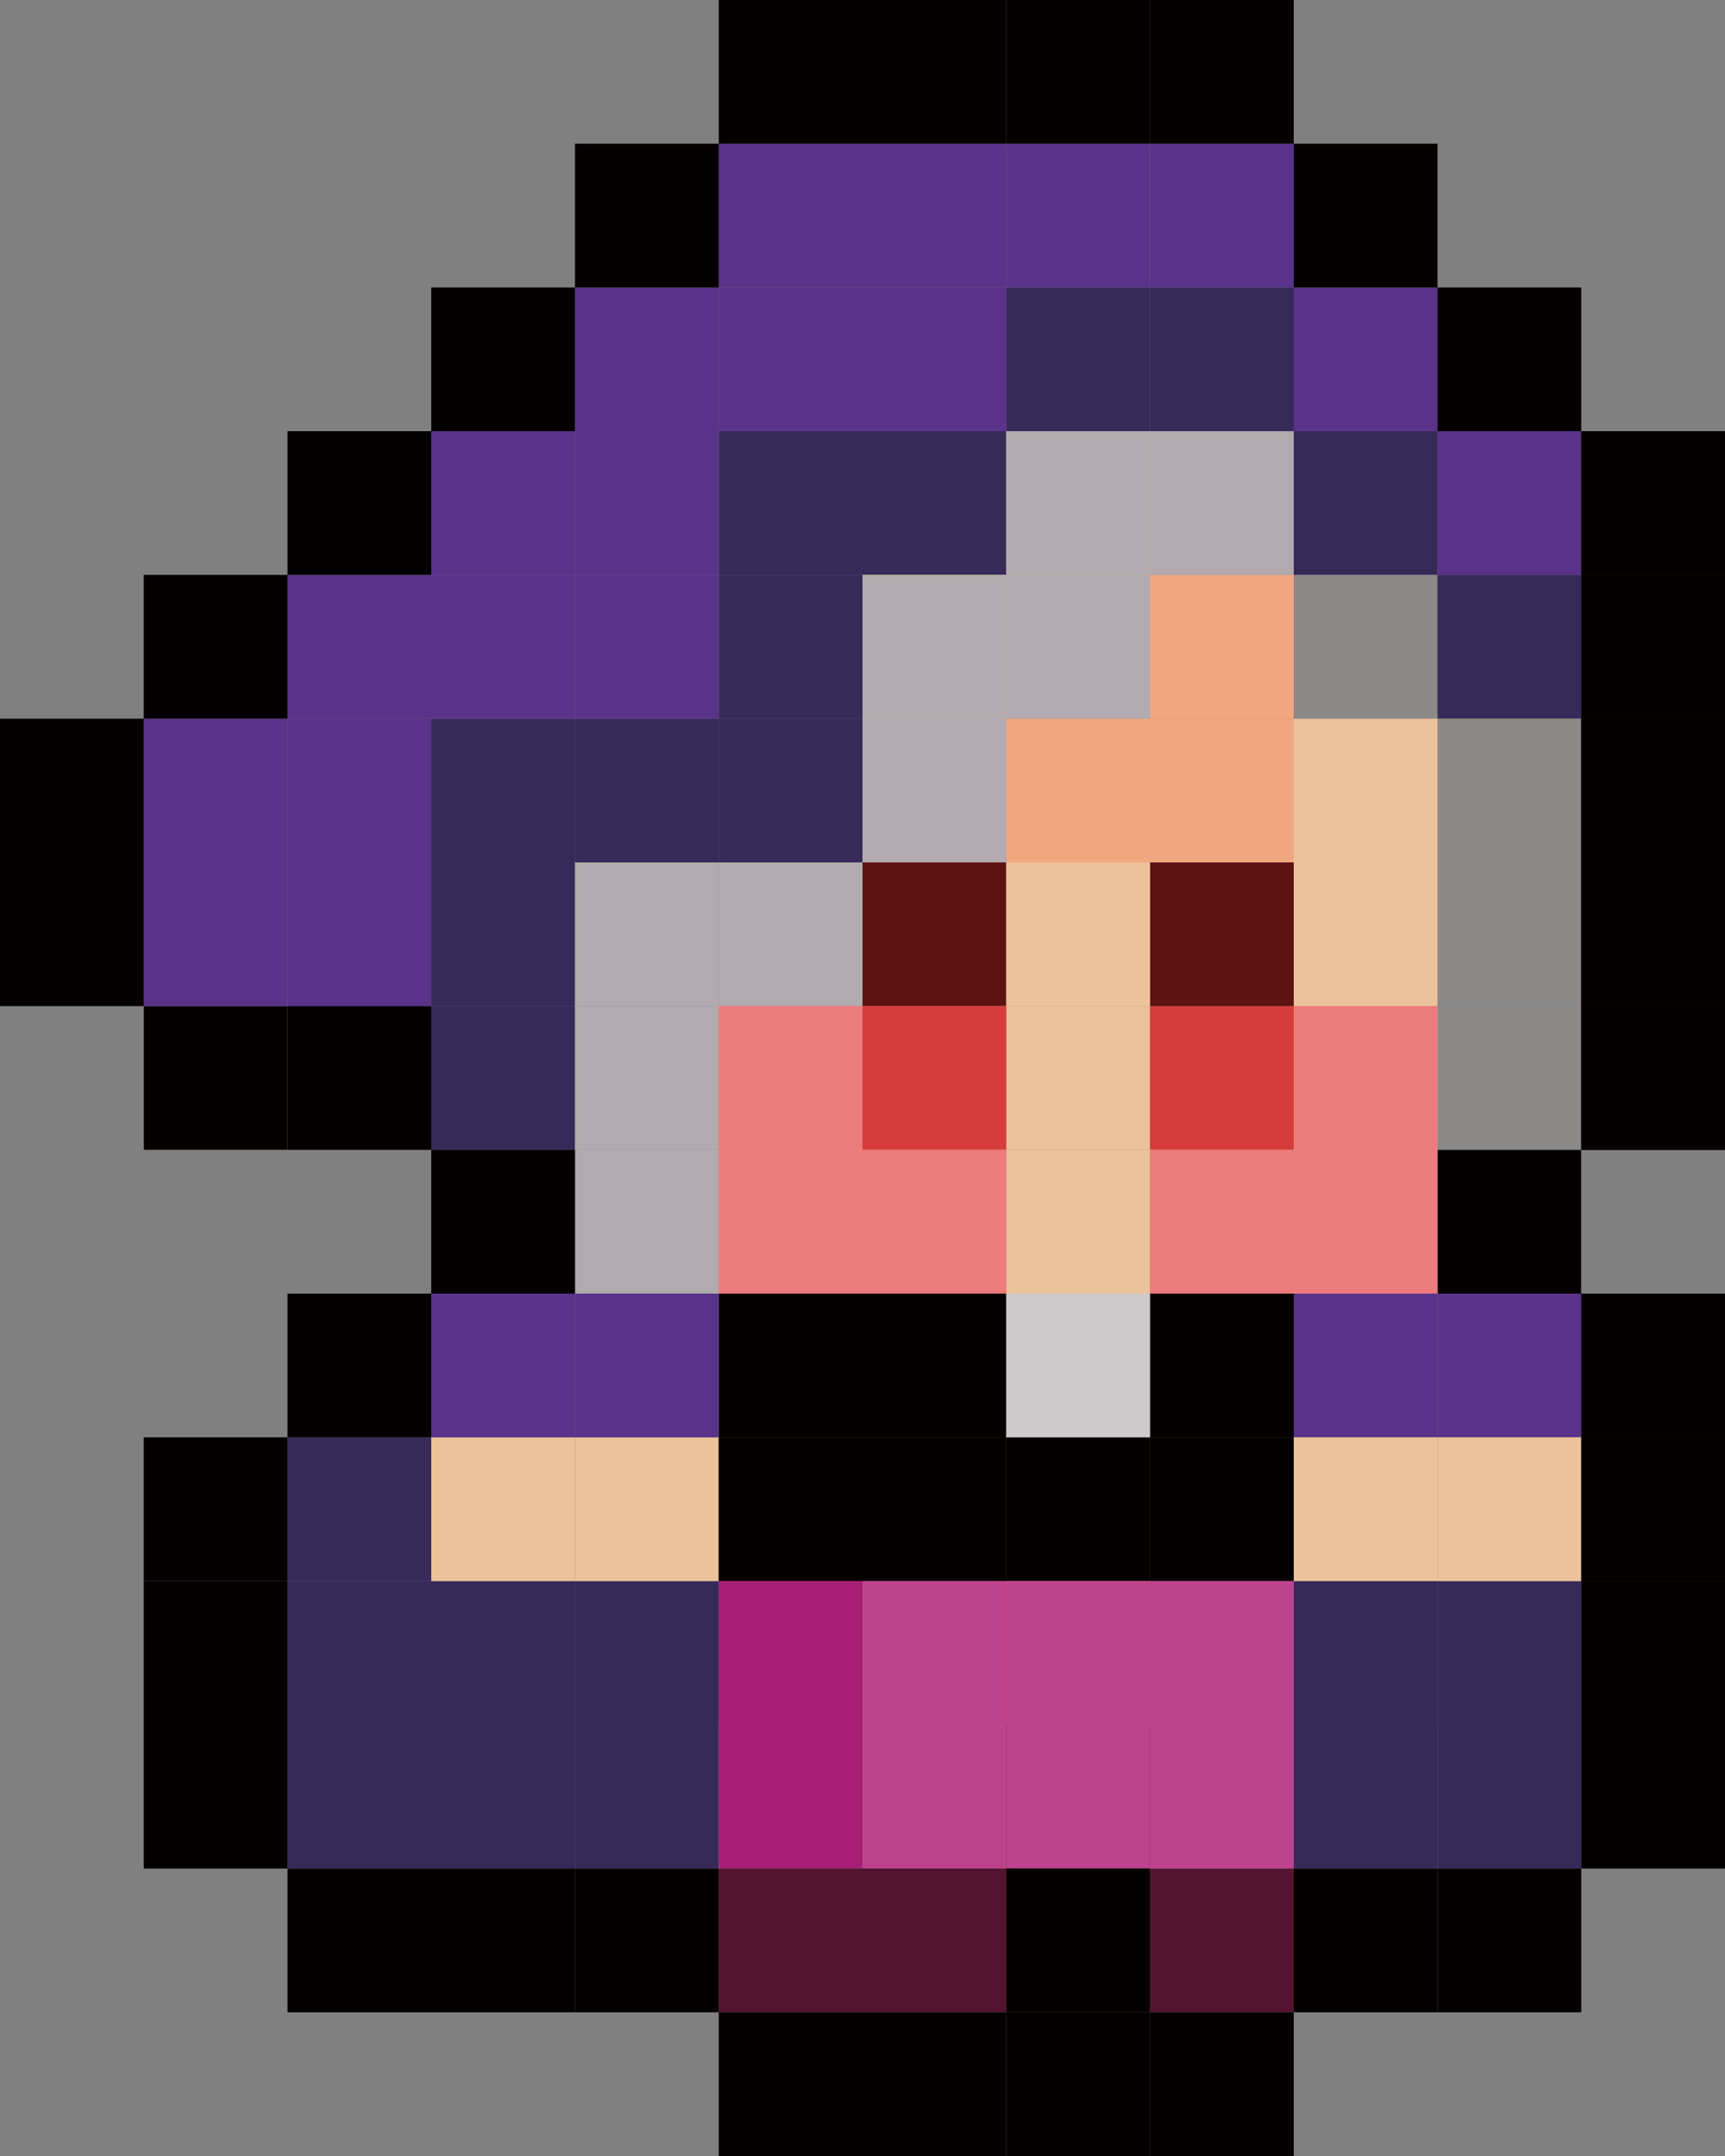 <?xml version="1.0" encoding="UTF-8"?>
<svg id="_레이어_1" data-name="레이어 1" xmlns="http://www.w3.org/2000/svg" viewBox="0 0 108 135">
  <rect x="0" y="0" width="108" height="135" fill="#808080" stroke="none"/>
  <defs>
    <style>
      .cls-1 {
        fill: #54132f;
      }

      .cls-1, .cls-2, .cls-3, .cls-4, .cls-5, .cls-6, .cls-7, .cls-8, .cls-9, .cls-10, .cls-11, .cls-12, .cls-13, .cls-14, .cls-15, .cls-16, .cls-17, .cls-18, .cls-19, .cls-20 {
        stroke-width: 0px;
      }

      .cls-2 {
        fill: #8b8888;
      }

      .cls-3 {
        fill: #be438e;
      }

      .cls-4 {
        fill: #d53c3a;
      }

      .cls-5 {
        fill: #ecc29a;
      }

      .cls-6 {
        fill: #5e1313;
      }

      .cls-7 {
        fill: #6f401e;
      }

      .cls-8 {
        fill: #b2aaae;
      }

      .cls-9 {
        fill: #cccaca;
      }

      .cls-10 {
        fill: #ed7b7c;
      }

      .cls-11 {
        fill: #e83430;
      }

      .cls-12 {
        fill: #f2a680;
      }

      .cls-13 {
        fill: #040000;
      }

      .cls-14 {
        fill: #362a59;
      }

      .cls-15 {
        fill: #5a328a;
      }

      .cls-16 {
        fill: #fff;
      }

      .cls-17 {
        fill: #e1ab5c;
      }

      .cls-18 {
        fill: #a71f75;
      }

      .cls-19 {
        fill: #cd9041;
      }

      .cls-20 {
        fill: #e6d086;
      }
    </style>
  </defs>
  <rect class="cls-15" x="54" y="9" width="9" height="9"/>
  <rect class="cls-15" x="63" y="9" width="9" height="9"/>
  <rect class="cls-15" x="72" y="9" width="9" height="9"/>
  <rect class="cls-15" x="45" y="9" width="9" height="9"/>
  <rect class="cls-15" x="36" y="18" width="9" height="9"/>
  <rect class="cls-15" x="27" y="27" width="9" height="9"/>
  <rect class="cls-15" x="18" y="36" width="9" height="9"/>
  <rect class="cls-15" x="9" y="45" width="9" height="9"/>
  <rect class="cls-15" x="9" y="54" width="9" height="9"/>
  <rect class="cls-14" x="18" y="90" width="9" height="9"/>
  <rect class="cls-14" x="18" y="99" width="9" height="9"/>
  <rect class="cls-14" x="18" y="108" width="9" height="9"/>
  <rect class="cls-14" x="27" y="108" width="9" height="9"/>
  <rect class="cls-14" x="36" y="108" width="9" height="9"/>
  <rect class="cls-14" x="36" y="99" width="9" height="9"/>
  <rect class="cls-14" x="27" y="99" width="9" height="9"/>
  <rect class="cls-14" x="81" y="99" width="9" height="9"/>
  <rect class="cls-14" x="90" y="99" width="9" height="9"/>
  <rect class="cls-14" x="90" y="108" width="9" height="9"/>
  <rect class="cls-14" x="81" y="108" width="9" height="9"/>
  <rect class="cls-14" x="81" y="99" width="9" height="9"/>
  <rect class="cls-16" x="45" y="108" width="9" height="9"/>
  <rect class="cls-16" x="54" y="108" width="9" height="9"/>
  <rect class="cls-16" x="72" y="108" width="9" height="9"/>
  <rect class="cls-13" x="99" y="90" width="9" height="9"/>
  <rect class="cls-13" x="99" y="81" width="9" height="9"/>
  <rect class="cls-16" x="90" y="72" width="9" height="9"/>
  <rect class="cls-15" x="81" y="18" width="9" height="9"/>
  <rect class="cls-15" x="90" y="27" width="9" height="9"/>
  <rect class="cls-15" x="45" y="18" width="9" height="9"/>
  <rect class="cls-15" x="54" y="18" width="9" height="9"/>
  <rect class="cls-14" x="63" y="18" width="9" height="9"/>
  <rect class="cls-20" x="63" y="27" width="9" height="9"/>
  <rect class="cls-14" x="54" y="27" width="9" height="9"/>
  <rect class="cls-20" x="54" y="36" width="9" height="9"/>
  <rect class="cls-20" x="54" y="45" width="9" height="9"/>
  <rect class="cls-14" x="45" y="45" width="9" height="9"/>
  <rect class="cls-14" x="36" y="45" width="9" height="9"/>
  <rect class="cls-14" x="27" y="45" width="9" height="9"/>
  <rect class="cls-14" x="27" y="54" width="9" height="9"/>
  <rect class="cls-14" x="27" y="63" width="9" height="9"/>
  <rect class="cls-20" x="9" y="63" width="9" height="9"/>
  <rect class="cls-17" x="63" y="36" width="9" height="9"/>
  <rect class="cls-14" x="45" y="36" width="9" height="9"/>
  <rect class="cls-14" x="45" y="27" width="9" height="9"/>
  <rect class="cls-15" x="36" y="27" width="9" height="9"/>
  <rect class="cls-15" x="36" y="36" width="9" height="9"/>
  <rect class="cls-15" x="27" y="36" width="9" height="9"/>
  <rect class="cls-14" x="72" y="18" width="9" height="9"/>
  <rect class="cls-8" x="72" y="27" width="9" height="9"/>
  <rect class="cls-14" x="81" y="27" width="9" height="9"/>
  <rect class="cls-2" x="81" y="36" width="9" height="9"/>
  <rect class="cls-14" x="90" y="36" width="9" height="9"/>
  <rect class="cls-2" x="90" y="45" width="9" height="9"/>
  <rect class="cls-2" x="90" y="54" width="9" height="9"/>
  <rect class="cls-2" x="90" y="63" width="9" height="9"/>
  <rect class="cls-15" x="81" y="81" width="9" height="9"/>
  <rect class="cls-15" x="90" y="81" width="9" height="9"/>
  <rect class="cls-19" x="63" y="45" width="9" height="9"/>
  <rect class="cls-19" x="63" y="54" width="9" height="9"/>
  <rect class="cls-19" x="54" y="54" width="9" height="9"/>
  <rect class="cls-8" x="45" y="54" width="9" height="9"/>
  <rect class="cls-8" x="36" y="54" width="9" height="9"/>
  <rect class="cls-8" x="36" y="63" width="9" height="9"/>
  <rect class="cls-8" x="36" y="72" width="9" height="9"/>
  <rect class="cls-5" x="81" y="45" width="9" height="9"/>
  <rect class="cls-5" x="81" y="54" width="9" height="9"/>
  <rect class="cls-5" x="72" y="54" width="9" height="9"/>
  <rect class="cls-5" x="72" y="63" width="9" height="9"/>
  <rect class="cls-5" x="81" y="63" width="9" height="9"/>
  <rect class="cls-5" x="81" y="72" width="9" height="9"/>
  <rect class="cls-5" x="72" y="72" width="9" height="9"/>
  <rect class="cls-5" x="63" y="72" width="9" height="9"/>
  <rect class="cls-5" x="63" y="63" width="9" height="9"/>
  <rect class="cls-5" x="54" y="63" width="9" height="9"/>
  <rect class="cls-5" x="45" y="63" width="9" height="9"/>
  <rect class="cls-5" x="45" y="72" width="9" height="9"/>
  <rect class="cls-5" x="54" y="72" width="9" height="9"/>
  <rect class="cls-12" x="72" y="36" width="9" height="9"/>
  <rect class="cls-12" x="72" y="45" width="9" height="9"/>
  <rect class="cls-5" x="27" y="90" width="9" height="9"/>
  <rect class="cls-5" x="36" y="90" width="9" height="9"/>
  <rect class="cls-5" x="81" y="90" width="9" height="9"/>
  <rect class="cls-5" x="90" y="90" width="9" height="9"/>
  <rect class="cls-6" x="54" y="54" width="9" height="9"/>
  <rect class="cls-4" x="54" y="63" width="9" height="9"/>
  <rect class="cls-4" x="72" y="63" width="9" height="9"/>
  <rect class="cls-6" x="72" y="54" width="9" height="9"/>
  <rect class="cls-12" x="63" y="45" width="9" height="9"/>
  <rect class="cls-5" x="63" y="54" width="9" height="9"/>
  <rect class="cls-8" x="54" y="45" width="9" height="9"/>
  <rect class="cls-8" x="54" y="36" width="9" height="9"/>
  <rect class="cls-8" x="63" y="36" width="9" height="9"/>
  <rect class="cls-8" x="63" y="27" width="9" height="9"/>
  <rect class="cls-15" x="18" y="54" width="9" height="9"/>
  <rect class="cls-15" x="18" y="45" width="9" height="9"/>
  <rect class="cls-13" x="54" y="108" width="9" height="9"/>
  <rect class="cls-13" x="63" y="108" width="9" height="9"/>
  <rect class="cls-7" x="54" y="81" width="9" height="9"/>
  <rect class="cls-7" x="54" y="90" width="9" height="9"/>
  <rect class="cls-7" x="63" y="90" width="9" height="9"/>
  <rect class="cls-7" x="72" y="90" width="9" height="9"/>
  <rect class="cls-7" x="72" y="81" width="9" height="9"/>
  <rect class="cls-7" x="45" y="90" width="9" height="9"/>
  <rect class="cls-13" x="45" y="81" width="9" height="9"/>
  <rect class="cls-13" x="54" y="81" width="9" height="9"/>
  <rect class="cls-13" x="54" y="90" width="9" height="9"/>
  <rect class="cls-13" x="45" y="90" width="9" height="9"/>
  <rect class="cls-13" x="63" y="90" width="9" height="9"/>
  <rect class="cls-13" x="72" y="90" width="9" height="9"/>
  <rect class="cls-13" x="72" y="81" width="9" height="9"/>
  <rect class="cls-13" x="45" y="108" width="9" height="9"/>
  <rect class="cls-15" x="36" y="81" width="9" height="9"/>
  <rect class="cls-15" x="27" y="81" width="9" height="9"/>
  <rect class="cls-18" x="45" y="99" width="9" height="9"/>
  <rect class="cls-3" x="54" y="99" width="9" height="9"/>
  <rect class="cls-11" x="63" y="99" width="9" height="9"/>
  <rect class="cls-3" x="72" y="108" width="9" height="9"/>
  <rect class="cls-3" x="63" y="108" width="9" height="9"/>
  <rect class="cls-3" x="54" y="108" width="9" height="9"/>
  <rect class="cls-18" x="45" y="108" width="9" height="9"/>
  <rect class="cls-1" x="54" y="117" width="9" height="9"/>
  <rect class="cls-1" x="72" y="117" width="9" height="9"/>
  <rect class="cls-1" x="45" y="117" width="9" height="9"/>
  <rect class="cls-7" x="63" y="117" width="9" height="9"/>
  <rect class="cls-13" x="63" y="117" width="9" height="9"/>
  <rect class="cls-13" x="99" y="63" width="9" height="9"/>
  <rect class="cls-13" x="99" y="54" width="9" height="9"/>
  <rect class="cls-13" x="99" y="45" width="9" height="9"/>
  <rect class="cls-13" x="99" y="36" width="9" height="9"/>
  <rect class="cls-13" x="99" y="27" width="9" height="9"/>
  <rect class="cls-13" x="72" y="126" width="9" height="9"/>
  <rect class="cls-13" x="81" y="117" width="9" height="9"/>
  <rect class="cls-13" x="27" y="117" width="9" height="9"/>
  <rect class="cls-13" x="36" y="117" width="9" height="9"/>
  <rect class="cls-13" x="54" y="126" width="9" height="9"/>
  <rect class="cls-13" x="45" y="126" width="9" height="9"/>
  <rect class="cls-13" x="63" y="126" width="9" height="9"/>
  <rect class="cls-13" x="90" y="117" width="9" height="9"/>
  <rect class="cls-13" x="99" y="99" width="9" height="9"/>
  <rect class="cls-13" x="99" y="108" width="9" height="9"/>
  <rect class="cls-13" x="99" y="90" width="9" height="9"/>
  <rect class="cls-13" x="99" y="81" width="9" height="9"/>
  <rect class="cls-13" x="90" y="72" width="9" height="9"/>
  <rect class="cls-13" x="99" y="63" width="9" height="9"/>
  <rect class="cls-13" x="99" y="54" width="9" height="9"/>
  <rect class="cls-13" x="99" y="45" width="9" height="9"/>
  <rect class="cls-13" x="99" y="36" width="9" height="9"/>
  <rect class="cls-13" x="99" y="27" width="9" height="9"/>
  <rect class="cls-13" x="36" y="9" width="9" height="9"/>
  <rect class="cls-13" x="90" y="18" width="9" height="9"/>
  <rect class="cls-13" x="72" width="9" height="9"/>
  <rect class="cls-13" x="81" y="9" width="9" height="9"/>
  <rect class="cls-13" x="63" width="9" height="9"/>
  <rect class="cls-13" x="54" width="9" height="9"/>
  <rect class="cls-13" x="45" width="9" height="9"/>
  <rect class="cls-13" x="27" y="18" width="9" height="9"/>
  <rect class="cls-13" x="18" y="27" width="9" height="9"/>
  <rect class="cls-13" x="9" y="36" width="9" height="9"/>
  <rect class="cls-13" y="45" width="9" height="9"/>
  <rect class="cls-13" y="54" width="9" height="9"/>
  <rect class="cls-13" x="9" y="63" width="9" height="9"/>
  <rect class="cls-13" x="18" y="63" width="9" height="9"/>
  <rect class="cls-13" x="27" y="72" width="9" height="9"/>
  <rect class="cls-13" x="18" y="81" width="9" height="9"/>
  <rect class="cls-13" x="9" y="90" width="9" height="9"/>
  <rect class="cls-13" x="9" y="99" width="9" height="9"/>
  <rect class="cls-13" x="9" y="108" width="9" height="9"/>
  <rect class="cls-13" x="18" y="117" width="9" height="9"/>
  <rect class="cls-3" x="63" y="99" width="9" height="9"/>
  <rect class="cls-9" x="63" y="81" width="9" height="9"/>
  <rect class="cls-3" x="72" y="99" width="9" height="9"/>
  <rect class="cls-10" x="45" y="63" width="9" height="9"/>
  <rect class="cls-10" x="45" y="72" width="9" height="9"/>
  <rect class="cls-10" x="72" y="72" width="9" height="9"/>
  <rect class="cls-10" x="81" y="72" width="9" height="9"/>
  <rect class="cls-10" x="81" y="63" width="9" height="9"/>
  <rect class="cls-10" x="54" y="72" width="9" height="9"/>
  <rect class="cls-10" x="45" y="63" width="9" height="9"/>
</svg>